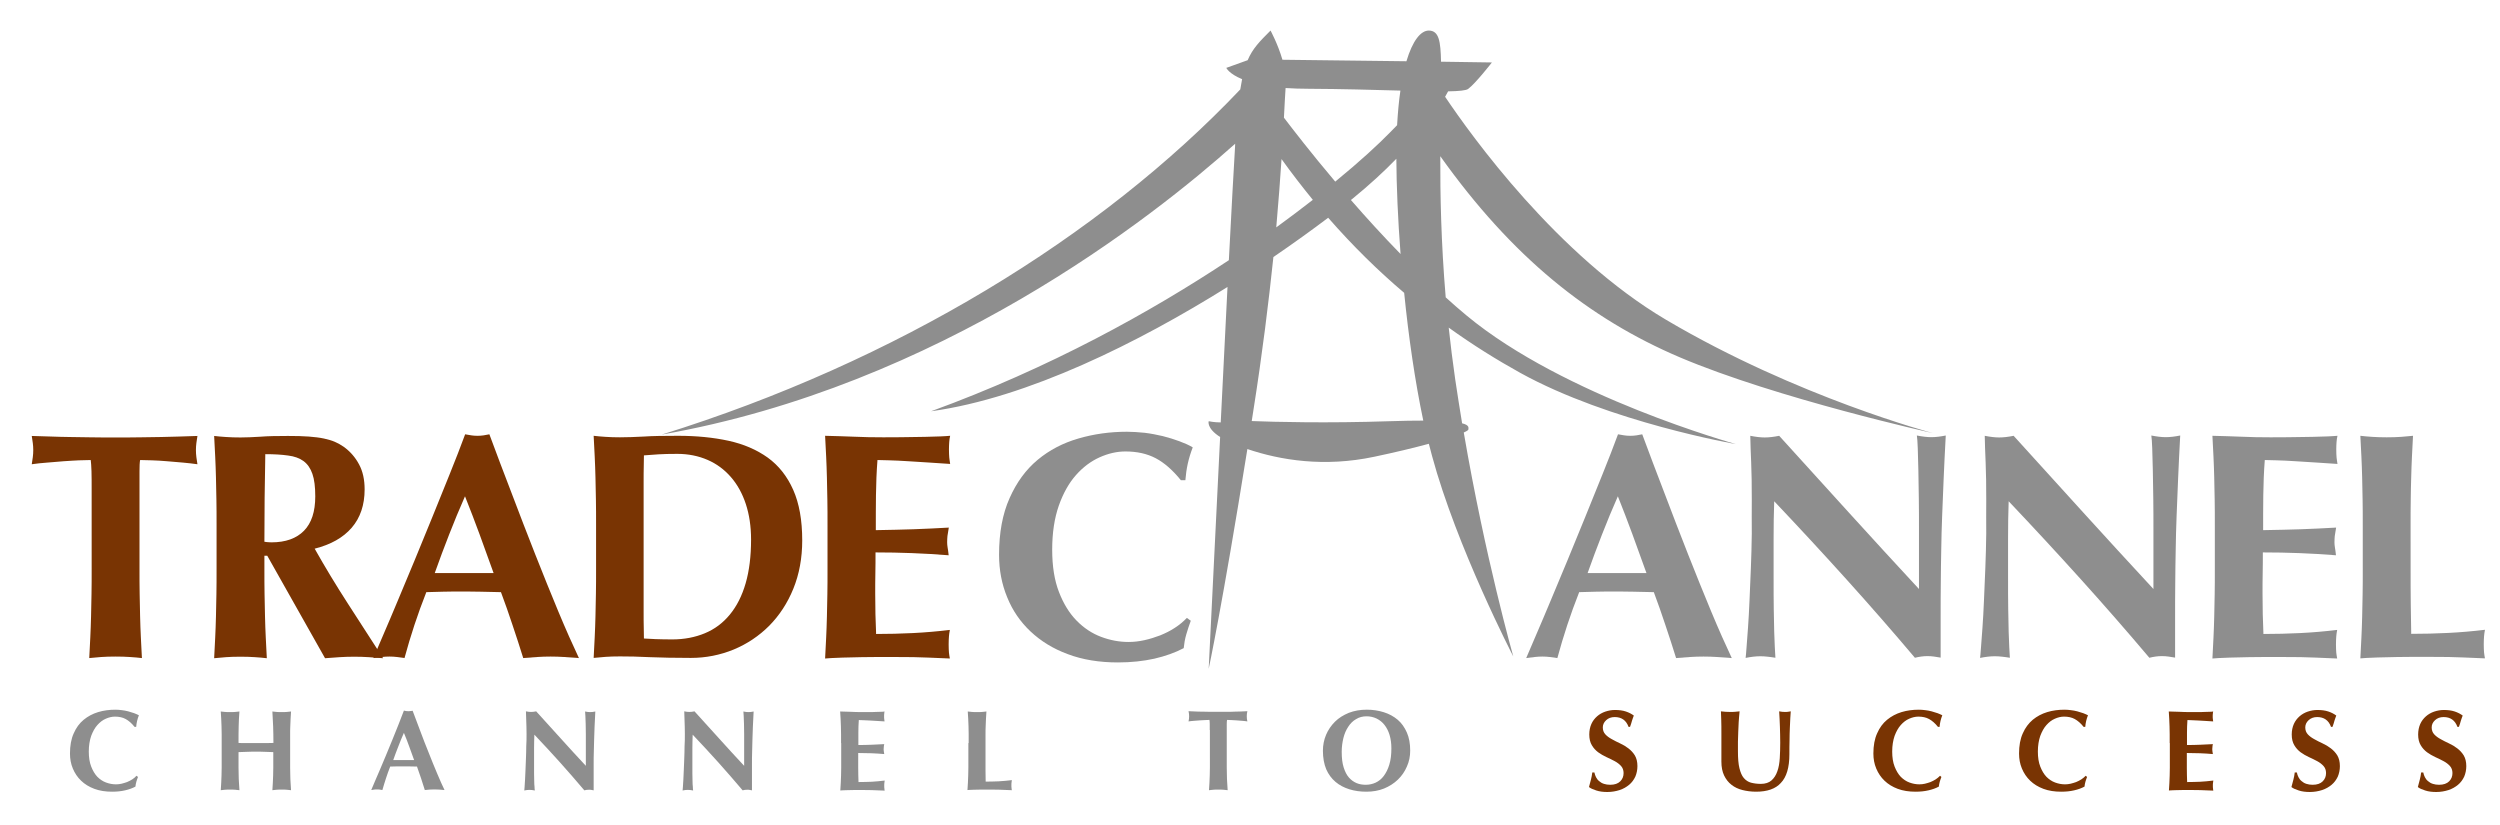 <?xml version="1.0" encoding="utf-8"?>
<!-- Generator: Adobe Illustrator 19.0.0, SVG Export Plug-In . SVG Version: 6.00 Build 0)  -->
<svg version="1.1" id="Layer_3" xmlns="http://www.w3.org/2000/svg" xmlns:xlink="http://www.w3.org/1999/xlink" x="0px" y="0px"
	 viewBox="0 0 1661.3 548.4" style="enable-background:new 0 0 1661.3 548.4;" xml:space="preserve">
<style type="text/css">
	.st0{display:none;}
	.st1{fill:#793403;}
	.st2{fill:#8E8E8E;}
</style>
<rect x="-280.6" y="-287.1" class="st0" width="2241.9" height="1254.8"/>
<g>
	<path class="st1" d="M60.9,324.5c0-4.1,0-7.9-0.1-11.3c-0.1-3.4-0.3-5.9-0.5-7.5c-2.1,0-4.8,0.1-7.9,0.2c-3.1,0.1-6.5,0.4-10.1,0.6
		c-3.6,0.3-7.2,0.6-10.9,0.9c-3.7,0.3-7.1,0.6-10.3,1.1c0.3-1.6,0.5-3.1,0.7-4.7c0.2-1.6,0.3-3.1,0.3-4.7c0-1.6-0.1-3.1-0.3-4.7
		c-0.2-1.6-0.5-3.1-0.7-4.7c4.8,0.1,9.2,0.3,13.2,0.4c3.9,0.1,7.9,0.3,12,0.3c4.1,0.1,8.5,0.1,13.3,0.2c4.8,0.1,10.5,0.1,17.2,0.1
		c6.6,0,12.3,0,17.1-0.1c4.8-0.1,9.3-0.1,13.3-0.2c4-0.1,7.8-0.2,11.6-0.3c3.7-0.1,7.8-0.3,12.4-0.4c-0.3,1.6-0.5,3.1-0.7,4.7
		c-0.2,1.6-0.3,3.1-0.3,4.7c0,1.6,0.1,3.1,0.3,4.7c0.2,1.6,0.5,3.1,0.7,4.7c-2.9-0.4-6.1-0.8-9.6-1.1c-3.6-0.3-7.1-0.6-10.6-0.9
		c-3.5-0.3-6.8-0.5-10-0.6c-3.1-0.1-5.8-0.2-7.9-0.2c-0.3,1.6-0.4,4.1-0.4,7.5c0,3.4,0,7.2,0,11.3V378c0,6,0,11.6,0.1,16.7
		c0.1,5.1,0.2,10.1,0.3,14.9c0.1,4.8,0.3,9.4,0.5,13.9c0.2,4.5,0.5,9.1,0.7,13.8c-2.4-0.3-5.1-0.5-7.9-0.7c-2.9-0.2-6.1-0.3-9.6-0.3
		c-3.6,0-6.8,0.1-9.6,0.3c-2.9,0.2-5.5,0.5-7.9,0.7c0.3-4.7,0.5-9.3,0.7-13.8c0.2-4.5,0.4-9.1,0.5-13.9c0.1-4.8,0.2-9.7,0.3-14.9
		c0.1-5.1,0.1-10.7,0.1-16.7V324.5z"/>
</g>
<g>
	<path class="st1" d="M177.6,369.3h-1.9v8.8c0,6,0,11.6,0.1,16.7c0.1,5.1,0.2,10.1,0.3,14.9c0.1,4.8,0.3,9.4,0.5,13.9
		c0.2,4.5,0.5,9.1,0.7,13.8c-2.4-0.3-5.1-0.5-7.9-0.7c-2.9-0.2-6.1-0.3-9.6-0.3c-3.6,0-6.8,0.1-9.6,0.3c-2.9,0.2-5.5,0.5-7.9,0.7
		c0.3-4.7,0.5-9.3,0.7-13.8c0.2-4.5,0.4-9.1,0.5-13.9c0.1-4.8,0.2-9.7,0.3-14.9c0.1-5.1,0.1-10.7,0.1-16.7v-29.1
		c0-6,0-11.6-0.1-16.7c-0.1-5.1-0.2-10.1-0.3-14.9c-0.1-4.8-0.3-9.4-0.5-13.9c-0.2-4.5-0.5-9.1-0.7-13.8c2.4,0.3,5.1,0.5,7.9,0.7
		c2.9,0.2,6.1,0.3,9.6,0.3c3.9,0,8.2-0.2,13.2-0.5c4.9-0.4,11-0.5,18.3-0.5c5.4,0,10.1,0.1,13.9,0.4c3.9,0.3,7.2,0.7,10,1.3
		c2.8,0.6,5.2,1.3,7.3,2.2c2.1,0.9,4,2,5.9,3.3c4.3,3.1,7.7,7,10.2,11.7c2.5,4.6,3.7,10.2,3.7,16.6c0,10.4-2.9,18.9-8.6,25.5
		c-5.7,6.6-13.9,11.2-24.6,13.9c6.8,12.1,14.2,24.3,22,36.4c7.8,12.1,15.7,24.3,23.5,36.4c-3.3-0.3-6.5-0.5-9.6-0.7
		c-3.1-0.2-6.3-0.3-9.6-0.3c-3.3,0-6.5,0.1-9.7,0.3c-3.2,0.2-6.5,0.5-9.7,0.7L177.6,369.3z M209.5,329.9c0-6.3-0.6-11.3-1.9-15
		c-1.3-3.7-3.2-6.5-5.9-8.5c-2.6-1.9-6.1-3.2-10.3-3.7c-4.2-0.6-9.2-0.9-15.1-0.9c-0.4,19.5-0.6,38.9-0.6,58.2
		c0.9,0.1,1.7,0.3,2.5,0.3c0.8,0.1,1.5,0.1,2.2,0.1c9.4,0,16.6-2.6,21.6-7.7C207,347.6,209.5,340,209.5,329.9z"/>
</g>
<g>
	<path class="st1" d="M325.2,288.6c4.6,12.3,9.4,25.3,14.7,38.9c5.2,13.7,10.4,27.3,15.7,40.7c5.3,13.4,10.4,26.1,15.4,38.1
		c5,12,9.6,22.3,13.7,31c-3.4-0.3-6.7-0.5-9.7-0.7c-3.1-0.2-6.1-0.3-9.1-0.3c-3,0-6,0.1-9.1,0.3c-3.1,0.2-6.1,0.5-9.1,0.7
		c-2.3-7.3-4.6-14.6-7.1-21.9c-2.4-7.3-5-14.7-7.7-21.9c-4.6-0.1-9.1-0.2-13.7-0.3c-4.6-0.1-9.1-0.1-13.7-0.1c-3.7,0-7.4,0-11.1,0.1
		c-3.7,0.1-7.4,0.2-11.1,0.3c-2.9,7.3-5.5,14.6-7.9,21.8c-2.4,7.3-4.6,14.6-6.6,22c-1.7-0.3-3.4-0.5-5-0.7c-1.6-0.2-3.3-0.3-5-0.3
		c-1.7,0-3.4,0.1-5.1,0.3c-1.7,0.2-3.6,0.5-5.6,0.7c1.7-4,4-9.3,6.8-15.9c2.9-6.6,6-14.1,9.5-22.4c3.5-8.3,7.2-17.2,11.1-26.6
		c3.9-9.5,7.8-19.1,11.8-28.8c3.9-9.7,7.8-19.3,11.6-28.7c3.8-9.4,7.2-18.2,10.2-26.3c1.4,0.3,2.8,0.5,4.1,0.7
		c1.3,0.2,2.6,0.3,4.1,0.3c1.4,0,2.8-0.1,4.1-0.3C322.4,289.1,323.8,288.9,325.2,288.6z M328,380.8c-3.1-8.7-6.2-17.3-9.3-25.7
		c-3.1-8.4-6.3-16.8-9.7-25.3c-3.7,8.4-7.2,16.8-10.5,25.3c-3.3,8.4-6.5,17-9.6,25.7H328z"/>
</g>
<g>
	<path class="st1" d="M396.1,348.9c0-6,0-11.6-0.1-16.7c-0.1-5.1-0.2-10.1-0.3-14.9c-0.1-4.8-0.3-9.4-0.5-13.9
		c-0.2-4.5-0.5-9.1-0.7-13.8c2.4,0.3,5.1,0.5,7.9,0.7c2.9,0.2,6.1,0.3,9.6,0.3c4.7,0,10-0.2,15.8-0.5c5.8-0.4,13.5-0.5,22.9-0.5
		c12.1,0,23.3,1.1,33.4,3.3c10.1,2.2,18.8,6,26.1,11.2c7.3,5.3,12.9,12.4,16.9,21.4c4,9,6,20.2,6,33.6c0,11.8-2,22.5-5.9,32.1
		c-3.9,9.6-9.3,17.8-16,24.6c-6.8,6.8-14.7,12.1-23.6,15.8c-9,3.7-18.5,5.6-28.5,5.6c-10.7,0-19.8-0.2-27.4-0.5
		c-7.6-0.4-14.1-0.5-19.7-0.5c-3.6,0-6.8,0.1-9.6,0.3c-2.9,0.2-5.5,0.5-7.9,0.7c0.3-4.7,0.5-9.3,0.7-13.8c0.2-4.5,0.4-9.1,0.5-13.9
		c0.1-4.8,0.2-9.7,0.3-14.9c0.1-5.1,0.1-10.7,0.1-16.7V348.9z M427.7,382.7c0,2.9,0,6.5,0,10.8c0,4.4,0,8.6,0,12.8
		c0,4.2,0,8,0.1,11.4c0.1,3.4,0.1,5.6,0.1,6.6c2.1,0.1,4.7,0.3,7.7,0.4c3,0.1,6.7,0.2,11.1,0.2c8,0,15.2-1.4,21.7-4.1
		c6.5-2.7,12-6.8,16.6-12.4c4.6-5.6,8.1-12.5,10.5-20.8c2.4-8.3,3.6-18,3.6-29.1c0-8.7-1.2-16.6-3.5-23.6s-5.7-13.1-10-18
		c-4.3-4.9-9.4-8.7-15.4-11.3c-6-2.6-12.7-4-20.1-4c-5.1,0-9.3,0.1-12.5,0.3c-3.2,0.2-6.5,0.5-9.7,0.7c0,1,0,3.2-0.1,6.6
		c-0.1,3.4-0.1,7.2-0.1,11.4c0,4.2,0,8.5,0,12.8c0,4.4,0,8,0,10.8V382.7z"/>
</g>
<g>
	<path class="st1" d="M549.9,348.9c0-6,0-11.6-0.1-16.7c-0.1-5.1-0.2-10.1-0.3-14.9c-0.1-4.8-0.3-9.4-0.5-13.9
		c-0.2-4.5-0.5-9.1-0.7-13.8c6.5,0.1,12.8,0.4,19.2,0.6c6.3,0.3,12.7,0.4,19.1,0.4c5.3,0,10.3,0,15.1-0.1c4.8-0.1,9.1-0.1,13.1-0.2
		c3.9-0.1,7.3-0.2,10.2-0.3c2.9-0.1,5-0.3,6.4-0.4c-0.3,1.3-0.5,2.6-0.6,4c-0.1,1.4-0.2,3-0.2,5c0,2.3,0.1,4.1,0.2,5.4
		c0.1,1.3,0.4,2.7,0.6,4.3c-4.1-0.3-8.7-0.6-13.6-0.9c-4.9-0.3-9.7-0.6-14.3-0.9c-4.6-0.3-8.8-0.5-12.5-0.6
		c-3.7-0.1-6.3-0.2-7.9-0.2c-0.6,7.8-0.9,15.6-1,23.3c-0.1,7.7-0.1,15.5-0.1,23.3c9.3-0.1,17.7-0.4,25.1-0.6
		c7.5-0.3,15.3-0.6,23.4-1.1c-0.4,2.4-0.7,4.3-0.9,5.6c-0.1,1.3-0.2,2.6-0.2,4.1c0,1.1,0.1,2.3,0.3,3.5c0.2,1.2,0.5,3,0.7,5.2
		c-16.3-1.3-32.5-1.9-48.6-1.9c0,4.6,0,9.1-0.1,13.7c-0.1,4.6-0.1,9.1-0.1,13.7c0,9.3,0.2,18.2,0.6,26.8c8.1,0,16.3-0.2,24.4-0.6
		c8.1-0.4,16.3-1.1,24.6-2.1c-0.3,1.6-0.5,3-0.6,4.3c-0.1,1.3-0.2,3.1-0.2,5.4c0,2.3,0.1,4.1,0.2,5.4c0.1,1.3,0.4,2.6,0.6,3.9
		c-3.9-0.1-8.6-0.4-14.2-0.6c-5.6-0.3-13.4-0.4-23.2-0.4c-8.7,0-15.8,0-21.1,0.1c-5.4,0.1-9.7,0.2-12.9,0.3
		c-3.2,0.1-5.7,0.2-7.3,0.3c-1.7,0.1-3,0.2-4.2,0.3c0.3-4.7,0.5-9.3,0.7-13.8c0.2-4.5,0.4-9.1,0.5-13.9c0.1-4.8,0.2-9.7,0.3-14.9
		c0.1-5.1,0.1-10.7,0.1-16.7V348.9z"/>
</g>
<g>
	<path class="st2" d="M791.3,412.5c-1.1,3-2.1,6-3,9.1c-0.9,3.1-1.4,6.1-1.7,9.1c-5.7,3-12.2,5.3-19.5,7c-7.3,1.6-15.3,2.5-24.2,2.5
		c-12.4,0-23.5-1.8-33.3-5.5c-9.8-3.6-18-8.7-24.8-15.1c-6.8-6.4-12-14-15.5-22.7c-3.6-8.7-5.4-18.1-5.4-28.2
		c0-14.7,2.3-27.2,7-37.7c4.6-10.4,10.8-18.9,18.6-25.4c7.8-6.5,16.8-11.2,27.1-14.2c10.3-3,21-4.5,32.3-4.5c3.7,0,7.6,0.3,11.8,0.7
		c4.1,0.5,8.1,1.3,12,2.2c3.9,1,7.5,2.1,11,3.4c3.5,1.3,6.5,2.6,8.9,4.1c-1.4,3.6-2.5,7.2-3.3,10.8c-0.8,3.6-1.3,7.3-1.6,11h-3
		c-5.4-6.7-11-11.6-16.7-14.6c-5.7-3-12.4-4.5-20.1-4.5c-5.7,0-11.4,1.3-17.2,3.9c-5.8,2.6-11,6.5-15.7,11.8
		c-4.7,5.3-8.5,12.1-11.4,20.3c-2.9,8.3-4.4,18-4.4,29.3c0,11,1.5,20.4,4.5,28.1c3,7.8,6.9,14.1,11.7,19c4.8,4.9,10.2,8.5,16.3,10.8
		c6.1,2.3,12.2,3.4,18.3,3.4c3.4,0,6.9-0.4,10.5-1.2c3.6-0.8,7.1-1.9,10.5-3.2c3.4-1.4,6.7-3,9.7-5c3.1-2,5.7-4.2,8-6.6L791.3,412.5
		z"/>
</g>
<g>
	<path class="st2" d="M1091.3,288.6c4.6,12.3,9.4,25.3,14.7,38.9c5.2,13.7,10.4,27.3,15.7,40.7c5.3,13.4,10.4,26.1,15.4,38.1
		c5,12,9.6,22.3,13.7,31c-3.4-0.3-6.7-0.5-9.7-0.7c-3.1-0.2-6.1-0.3-9.1-0.3c-3,0-6,0.1-9.1,0.3c-3.1,0.2-6.1,0.5-9.1,0.7
		c-2.3-7.3-4.6-14.6-7.1-21.9c-2.4-7.3-5-14.7-7.7-21.9c-4.6-0.1-9.1-0.2-13.7-0.3c-4.6-0.1-9.1-0.1-13.7-0.1c-3.7,0-7.4,0-11.1,0.1
		c-3.7,0.1-7.4,0.2-11.1,0.3c-2.9,7.3-5.5,14.6-7.9,21.8c-2.4,7.3-4.6,14.6-6.6,22c-1.7-0.3-3.4-0.5-5-0.7c-1.6-0.2-3.3-0.3-5-0.3
		c-1.7,0-3.4,0.1-5.1,0.3c-1.7,0.2-3.6,0.5-5.6,0.7c1.7-4,4-9.3,6.8-15.9c2.9-6.6,6-14.1,9.5-22.4c3.5-8.3,7.2-17.2,11.1-26.6
		c3.9-9.5,7.8-19.1,11.8-28.8c3.9-9.7,7.8-19.3,11.6-28.7c3.8-9.4,7.2-18.2,10.2-26.3c1.4,0.3,2.8,0.5,4.1,0.7
		c1.3,0.2,2.6,0.3,4.1,0.3c1.4,0,2.8-0.1,4.1-0.3C1088.6,289.1,1089.9,288.9,1091.3,288.6z M1094.1,380.8
		c-3.1-8.7-6.2-17.3-9.3-25.7c-3.1-8.4-6.3-16.8-9.7-25.3c-3.7,8.4-7.2,16.8-10.5,25.3c-3.3,8.4-6.5,17-9.6,25.7H1094.1z"/>
</g>
<g>
	<path class="st2" d="M1164.1,332.2c0-9.7-0.1-17.9-0.4-24.7c-0.3-6.8-0.5-12.7-0.6-17.9c3.6,0.7,6.8,1.1,9.6,1.1
		c2.9,0,6.1-0.4,9.6-1.1c15.5,17.1,31,34.1,46.2,50.9c15.3,16.8,30.8,33.8,46.7,50.9c0-5.7,0-11.9,0-18.7c0-6.8,0-13.7,0-20.7
		c0-7,0-13.9-0.1-20.7c-0.1-6.8-0.2-13-0.3-18.7c-0.1-5.7-0.3-10.6-0.4-14.7c-0.1-4.1-0.4-6.9-0.6-8.5c3.6,0.7,6.8,1.1,9.6,1.1
		c2.9,0,6.1-0.4,9.6-1.1c-0.6,10.4-1,20-1.4,28.7c-0.4,8.7-0.7,16.9-1,24.7c-0.3,7.8-0.5,15.3-0.6,22.5c-0.1,7.2-0.3,14.6-0.3,22
		c-0.1,7.5-0.1,15.3-0.1,23.4c0,8.1,0,16.9,0,26.3c-1.6-0.3-3-0.5-4.4-0.7c-1.4-0.2-2.8-0.3-4.4-0.3c-2.7,0-5.5,0.4-8.3,1.1
		c-14.7-17.4-29.8-34.7-45.4-52c-15.6-17.3-31.6-34.6-48.1-52c-0.3,8.1-0.4,16.4-0.4,24.9c0,8.5,0,16.8,0,24.9
		c0,8.6,0,15.8,0.1,21.8c0.1,6,0.2,11.1,0.3,15.2c0.1,4.1,0.3,7.5,0.4,10.2c0.1,2.6,0.3,5,0.4,7c-1.7-0.3-3.4-0.5-5.1-0.7
		c-1.7-0.2-3.4-0.3-4.9-0.3c-3,0-6.3,0.4-9.8,1.1c0.1-1,0.4-3.3,0.6-6.8c0.3-3.6,0.6-8,1-13.4c0.4-5.4,0.7-11.4,1-18.2
		c0.3-6.8,0.6-13.9,0.9-21.4c0.3-7.5,0.5-15.1,0.6-22.8C1164,347,1164.1,339.5,1164.1,332.2z"/>
</g>
<g>
	<path class="st2" d="M1319.9,332.2c0-9.7-0.1-17.9-0.4-24.7c-0.3-6.8-0.5-12.7-0.6-17.9c3.6,0.7,6.8,1.1,9.6,1.1
		c2.9,0,6.1-0.4,9.6-1.1c15.5,17.1,31,34.1,46.2,50.9c15.3,16.8,30.8,33.8,46.7,50.9c0-5.7,0-11.9,0-18.7c0-6.8,0-13.7,0-20.7
		c0-7,0-13.9-0.1-20.7c-0.1-6.8-0.2-13-0.3-18.7c-0.1-5.7-0.3-10.6-0.4-14.7c-0.1-4.1-0.4-6.9-0.6-8.5c3.6,0.7,6.8,1.1,9.6,1.1
		c2.9,0,6.1-0.4,9.6-1.1c-0.6,10.4-1,20-1.4,28.7c-0.4,8.7-0.7,16.9-1,24.7c-0.3,7.8-0.5,15.3-0.6,22.5c-0.1,7.2-0.3,14.6-0.3,22
		c-0.1,7.5-0.1,15.3-0.1,23.4c0,8.1,0,16.9,0,26.3c-1.6-0.3-3-0.5-4.4-0.7c-1.4-0.2-2.8-0.3-4.4-0.3c-2.7,0-5.5,0.4-8.3,1.1
		c-14.7-17.4-29.8-34.7-45.4-52c-15.6-17.3-31.6-34.6-48.1-52c-0.3,8.1-0.4,16.4-0.4,24.9c0,8.5,0,16.8,0,24.9
		c0,8.6,0,15.8,0.1,21.8c0.1,6,0.2,11.1,0.3,15.2c0.1,4.1,0.3,7.5,0.4,10.2c0.1,2.6,0.3,5,0.4,7c-1.7-0.3-3.4-0.5-5.1-0.7
		c-1.7-0.2-3.4-0.3-4.9-0.3c-3,0-6.3,0.4-9.8,1.1c0.1-1,0.4-3.3,0.6-6.8c0.3-3.6,0.6-8,1-13.4c0.4-5.4,0.7-11.4,1-18.2
		c0.3-6.8,0.6-13.9,0.9-21.4c0.3-7.5,0.5-15.1,0.6-22.8C1319.8,347,1319.9,339.5,1319.9,332.2z"/>
</g>
<g>
	<path class="st2" d="M1471.8,348.9c0-6,0-11.6-0.1-16.7c-0.1-5.1-0.2-10.1-0.3-14.9c-0.1-4.8-0.3-9.4-0.5-13.9
		c-0.2-4.5-0.5-9.1-0.7-13.8c6.5,0.1,12.8,0.4,19.2,0.6c6.3,0.3,12.7,0.4,19.1,0.4c5.3,0,10.3,0,15.1-0.1c4.8-0.1,9.1-0.1,13.1-0.2
		c3.9-0.1,7.3-0.2,10.2-0.3c2.9-0.1,5-0.3,6.4-0.4c-0.3,1.3-0.5,2.6-0.6,4c-0.1,1.4-0.2,3-0.2,5c0,2.3,0.1,4.1,0.2,5.4
		c0.1,1.3,0.4,2.7,0.6,4.3c-4.1-0.3-8.7-0.6-13.6-0.9c-4.9-0.3-9.7-0.6-14.3-0.9c-4.6-0.3-8.8-0.5-12.5-0.6
		c-3.7-0.1-6.3-0.2-7.9-0.2c-0.6,7.8-0.9,15.6-1,23.3c-0.1,7.7-0.1,15.5-0.1,23.3c9.3-0.1,17.7-0.4,25.1-0.6
		c7.5-0.3,15.3-0.6,23.4-1.1c-0.4,2.4-0.7,4.3-0.9,5.6c-0.1,1.3-0.2,2.6-0.2,4.1c0,1.1,0.1,2.3,0.3,3.5c0.2,1.2,0.5,3,0.7,5.2
		c-16.3-1.3-32.5-1.9-48.6-1.9c0,4.6,0,9.1-0.1,13.7c-0.1,4.6-0.1,9.1-0.1,13.7c0,9.3,0.2,18.2,0.6,26.8c8.1,0,16.3-0.2,24.4-0.6
		c8.1-0.4,16.3-1.1,24.6-2.1c-0.3,1.6-0.5,3-0.6,4.3c-0.1,1.3-0.2,3.1-0.2,5.4c0,2.3,0.1,4.1,0.2,5.4c0.1,1.3,0.4,2.6,0.6,3.9
		c-3.9-0.1-8.6-0.4-14.2-0.6c-5.6-0.3-13.4-0.4-23.2-0.4c-8.7,0-15.8,0-21.1,0.1c-5.4,0.1-9.7,0.2-12.9,0.3
		c-3.2,0.1-5.7,0.2-7.3,0.3c-1.7,0.1-3,0.2-4.2,0.3c0.3-4.7,0.5-9.3,0.7-13.8c0.2-4.5,0.4-9.1,0.5-13.9c0.1-4.8,0.2-9.7,0.3-14.9
		c0.1-5.1,0.1-10.7,0.1-16.7V348.9z"/>
</g>
<g>
	<path class="st2" d="M1570.1,348.9c0-6,0-11.6-0.1-16.7c-0.1-5.1-0.2-10.1-0.3-14.9c-0.1-4.8-0.3-9.4-0.5-13.9
		c-0.2-4.5-0.5-9.1-0.7-13.8c2.4,0.3,5.1,0.5,7.9,0.7c2.9,0.2,6.1,0.3,9.6,0.3c3.6,0,6.8-0.1,9.6-0.3c2.9-0.2,5.5-0.5,7.9-0.7
		c-0.3,4.7-0.5,9.3-0.7,13.8c-0.2,4.5-0.4,9.1-0.5,13.9c-0.1,4.8-0.3,9.7-0.3,14.9c-0.1,5.1-0.1,10.7-0.1,16.7V378
		c0,8,0,15.8,0.1,23.4c0.1,7.6,0.2,14.2,0.3,19.8c8.1,0,16.3-0.2,24.4-0.6c8.1-0.4,16.3-1.1,24.6-2.1c-0.3,1.6-0.5,3-0.6,4.3
		c-0.1,1.3-0.2,3.1-0.2,5.4c0,2.3,0.1,4.1,0.2,5.4c0.1,1.3,0.4,2.6,0.6,3.9c-3.9-0.1-8.6-0.4-14.2-0.6c-5.6-0.3-13.4-0.4-23.2-0.4
		c-8.7,0-15.7,0-21.1,0.1c-5.4,0.1-9.6,0.2-12.8,0.3c-3.2,0.1-5.6,0.2-7.3,0.3c-1.6,0.1-3,0.2-4.2,0.3c0.3-4.7,0.5-9.3,0.7-13.8
		c0.2-4.5,0.4-9.1,0.5-13.9c0.1-4.8,0.2-9.7,0.3-14.9c0.1-5.1,0.1-10.7,0.1-16.7V348.9z"/>
</g>
<g>
	<path class="st2" d="M91.7,516.3c-0.4,1.1-0.8,2.1-1.1,3.2c-0.3,1.1-0.5,2.2-0.6,3.2c-2,1.1-4.3,1.9-6.9,2.5
		c-2.6,0.6-5.4,0.9-8.6,0.9c-4.4,0-8.3-0.6-11.8-1.9c-3.5-1.3-6.4-3.1-8.8-5.4c-2.4-2.3-4.2-5-5.5-8.1c-1.3-3.1-1.9-6.4-1.9-10
		c0-5.2,0.8-9.7,2.5-13.4c1.6-3.7,3.8-6.7,6.6-9c2.8-2.3,6-4,9.6-5.1c3.6-1.1,7.5-1.6,11.5-1.6c1.3,0,2.7,0.1,4.2,0.3
		c1.5,0.2,2.9,0.4,4.3,0.8c1.4,0.4,2.7,0.8,3.9,1.2c1.2,0.5,2.3,0.9,3.2,1.4c-0.5,1.3-0.9,2.5-1.2,3.8c-0.3,1.3-0.5,2.6-0.6,3.9
		h-1.1c-1.9-2.4-3.9-4.1-5.9-5.2c-2-1.1-4.4-1.6-7.1-1.6c-2,0-4.1,0.5-6.1,1.4c-2.1,0.9-3.9,2.3-5.6,4.2c-1.7,1.9-3,4.3-4.1,7.2
		c-1,2.9-1.6,6.4-1.6,10.4c0,3.9,0.5,7.2,1.6,10c1.1,2.8,2.4,5,4.1,6.8c1.7,1.7,3.6,3,5.8,3.8c2.2,0.8,4.3,1.2,6.5,1.2
		c1.2,0,2.5-0.1,3.7-0.4c1.3-0.3,2.5-0.7,3.7-1.1c1.2-0.5,2.4-1.1,3.5-1.8c1.1-0.7,2-1.5,2.8-2.4L91.7,516.3z"/>
</g>
<g>
	<path class="st2" d="M181.7,499.8c-1.9-0.1-3.9-0.1-5.8-0.2c-1.9-0.1-3.9-0.1-5.8-0.1c-1.9,0-3.9,0-5.8,0.1
		c-1.9,0.1-3.9,0.1-5.8,0.2v4.3c0,2.1,0,4.1,0,5.9c0,1.8,0.1,3.6,0.1,5.3c0,1.7,0.1,3.3,0.2,4.9c0.1,1.6,0.2,3.2,0.3,4.9
		c-0.9-0.1-1.8-0.2-2.8-0.3c-1-0.1-2.2-0.1-3.4-0.1c-1.3,0-2.4,0-3.4,0.1c-1,0.1-2,0.2-2.8,0.3c0.1-1.7,0.2-3.3,0.3-4.9
		c0.1-1.6,0.1-3.2,0.2-4.9c0-1.7,0.1-3.5,0.1-5.3c0-1.8,0-3.8,0-5.9v-10.3c0-2.1,0-4.1,0-5.9c0-1.8-0.1-3.6-0.1-5.3
		c-0.1-1.7-0.1-3.3-0.2-4.9c-0.1-1.6-0.2-3.2-0.3-4.9c0.9,0.1,1.8,0.2,2.8,0.3c1,0.1,2.2,0.1,3.4,0.1c1.3,0,2.4,0,3.4-0.1
		c1-0.1,1.9-0.2,2.8-0.3c-0.3,3.3-0.4,6.5-0.5,9.8c-0.1,3.2-0.1,6.9-0.1,11.1c1.3,0.1,2.9,0.1,4.8,0.1c1.8,0,4.1,0,6.9,0
		c2.7,0,5,0,6.7,0c1.7,0,3.3-0.1,4.8-0.1c0-4.2-0.1-7.9-0.2-11.1c-0.1-3.2-0.3-6.5-0.5-9.8c0.9,0.1,1.8,0.2,2.8,0.3
		c1,0.1,2.2,0.1,3.4,0.1c1.3,0,2.4,0,3.4-0.1c1-0.1,1.9-0.2,2.8-0.3c-0.1,1.7-0.2,3.3-0.3,4.9c-0.1,1.6-0.1,3.2-0.2,4.9
		c-0.1,1.7-0.1,3.5-0.1,5.3c0,1.8,0,3.8,0,5.9v10.3c0,2.1,0,4.1,0,5.9c0,1.8,0.1,3.6,0.1,5.3c0,1.7,0.1,3.3,0.2,4.9
		c0.1,1.6,0.2,3.2,0.3,4.9c-0.9-0.1-1.8-0.2-2.8-0.3c-1-0.1-2.2-0.1-3.4-0.1c-1.3,0-2.4,0-3.4,0.1c-1,0.1-2,0.2-2.8,0.3
		c0.1-1.7,0.2-3.3,0.3-4.9c0.1-1.6,0.1-3.2,0.2-4.9c0-1.7,0.1-3.5,0.1-5.3c0-1.8,0-3.8,0-5.9V499.8z"/>
</g>
<g>
	<path class="st2" d="M274.2,472.3c1.6,4.4,3.4,9,5.2,13.8c1.8,4.9,3.7,9.7,5.6,14.4c1.9,4.8,3.7,9.3,5.5,13.5
		c1.8,4.3,3.4,7.9,4.9,11c-1.2-0.1-2.4-0.2-3.5-0.3c-1.1-0.1-2.2-0.1-3.2-0.1c-1.1,0-2.1,0-3.2,0.1c-1.1,0.1-2.2,0.2-3.2,0.3
		c-0.8-2.6-1.6-5.2-2.5-7.8c-0.9-2.6-1.8-5.2-2.7-7.8c-1.6,0-3.2-0.1-4.9-0.1c-1.6,0-3.2,0-4.9,0c-1.3,0-2.6,0-4,0
		c-1.3,0-2.6,0.1-4,0.1c-1,2.6-2,5.2-2.8,7.8c-0.9,2.6-1.6,5.2-2.4,7.8c-0.6-0.1-1.2-0.2-1.8-0.3c-0.6-0.1-1.2-0.1-1.8-0.1
		c-0.6,0-1.2,0-1.8,0.1c-0.6,0.1-1.3,0.2-2,0.3c0.6-1.4,1.4-3.3,2.4-5.7c1-2.4,2.1-5,3.4-7.9c1.2-2.9,2.6-6.1,4-9.5
		c1.4-3.4,2.8-6.8,4.2-10.2c1.4-3.4,2.8-6.8,4.1-10.2c1.3-3.3,2.5-6.5,3.6-9.3c0.5,0.1,1,0.2,1.4,0.3c0.5,0.1,0.9,0.1,1.4,0.1
		c0.5,0,1,0,1.4-0.1C273.2,472.5,273.7,472.4,274.2,472.3z M275.2,505.1c-1.1-3.1-2.2-6.1-3.3-9.1c-1.1-3-2.2-6-3.5-9
		c-1.3,3-2.6,6-3.7,9c-1.2,3-2.3,6-3.4,9.1H275.2z"/>
</g>
<g>
	<path class="st2" d="M349.9,487.8c0-3.4-0.1-6.4-0.2-8.8c-0.1-2.4-0.2-4.5-0.2-6.3c1.3,0.3,2.4,0.4,3.4,0.4c1,0,2.2-0.1,3.4-0.4
		c5.5,6.1,11,12.1,16.4,18.1c5.4,6,10.9,12,16.6,18.1c0-2,0-4.2,0-6.6c0-2.4,0-4.9,0-7.3c0-2.5,0-4.9,0-7.3c0-2.4-0.1-4.6-0.1-6.7
		c-0.1-2-0.1-3.8-0.2-5.2c-0.1-1.4-0.1-2.4-0.2-3c1.3,0.3,2.4,0.4,3.4,0.4c1,0,2.2-0.1,3.4-0.4c-0.2,3.7-0.4,7.1-0.5,10.2
		c-0.1,3.1-0.2,6-0.3,8.8c-0.1,2.8-0.2,5.4-0.2,8c-0.1,2.6-0.1,5.2-0.1,7.8c0,2.7,0,5.4,0,8.3c0,2.9,0,6,0,9.3
		c-0.6-0.1-1.1-0.2-1.6-0.3c-0.5-0.1-1-0.1-1.6-0.1c-1,0-2,0.1-3,0.4c-5.2-6.2-10.6-12.3-16.1-18.5c-5.5-6.1-11.2-12.3-17.1-18.5
		c-0.1,2.9-0.2,5.8-0.2,8.9c0,3,0,6,0,8.9c0,3,0,5.6,0,7.8c0,2.1,0.1,3.9,0.1,5.4c0,1.5,0.1,2.7,0.2,3.6c0,0.9,0.1,1.8,0.2,2.5
		c-0.6-0.1-1.2-0.2-1.8-0.3c-0.6-0.1-1.2-0.1-1.7-0.1c-1.1,0-2.2,0.1-3.5,0.4c0-0.4,0.1-1.2,0.2-2.4c0.1-1.3,0.2-2.9,0.3-4.8
		c0.1-1.9,0.2-4.1,0.3-6.5c0.1-2.4,0.2-4.9,0.3-7.6c0.1-2.7,0.2-5.4,0.2-8.1C349.9,493.1,349.9,490.4,349.9,487.8z"/>
</g>
<g>
	<path class="st2" d="M455.1,487.8c0-3.4-0.1-6.4-0.2-8.8c-0.1-2.4-0.2-4.5-0.2-6.3c1.3,0.3,2.4,0.4,3.4,0.4c1,0,2.2-0.1,3.4-0.4
		c5.5,6.1,11,12.1,16.4,18.1c5.4,6,10.9,12,16.6,18.1c0-2,0-4.2,0-6.6c0-2.4,0-4.9,0-7.3c0-2.5,0-4.9,0-7.3c0-2.4-0.1-4.6-0.1-6.7
		c-0.1-2-0.1-3.8-0.2-5.2c-0.1-1.4-0.1-2.4-0.2-3c1.3,0.3,2.4,0.4,3.4,0.4c1,0,2.2-0.1,3.4-0.4c-0.2,3.7-0.4,7.1-0.5,10.2
		c-0.1,3.1-0.2,6-0.3,8.8c-0.1,2.8-0.2,5.4-0.2,8c-0.1,2.6-0.1,5.2-0.1,7.8c0,2.7,0,5.4,0,8.3c0,2.9,0,6,0,9.3
		c-0.6-0.1-1.1-0.2-1.6-0.3c-0.5-0.1-1-0.1-1.6-0.1c-1,0-2,0.1-3,0.4c-5.2-6.2-10.6-12.3-16.1-18.5c-5.5-6.1-11.2-12.3-17.1-18.5
		c-0.1,2.9-0.2,5.8-0.2,8.9c0,3,0,6,0,8.9c0,3,0,5.6,0,7.8c0,2.1,0.1,3.9,0.1,5.4c0,1.5,0.1,2.7,0.2,3.6c0,0.9,0.1,1.8,0.2,2.5
		c-0.6-0.1-1.2-0.2-1.8-0.3c-0.6-0.1-1.2-0.1-1.7-0.1c-1.1,0-2.2,0.1-3.5,0.4c0-0.4,0.1-1.2,0.2-2.4c0.1-1.3,0.2-2.9,0.3-4.8
		c0.1-1.9,0.2-4.1,0.3-6.5c0.1-2.4,0.2-4.9,0.3-7.6c0.1-2.7,0.2-5.4,0.2-8.1C455.1,493.1,455.1,490.4,455.1,487.8z"/>
</g>
<g>
	<path class="st2" d="M558.9,493.8c0-2.1,0-4.1,0-5.9c0-1.8-0.1-3.6-0.1-5.3c-0.1-1.7-0.1-3.3-0.2-4.9c-0.1-1.6-0.2-3.2-0.3-4.9
		c2.3,0.1,4.6,0.1,6.8,0.2c2.2,0.1,4.5,0.2,6.8,0.2c1.9,0,3.7,0,5.4,0c1.7,0,3.2,0,4.6-0.1c1.4,0,2.6-0.1,3.6-0.1
		c1,0,1.8-0.1,2.3-0.2c-0.1,0.5-0.2,0.9-0.2,1.4c-0.1,0.5-0.1,1.1-0.1,1.8c0,0.8,0,1.4,0.1,1.9c0,0.5,0.1,1,0.2,1.5
		c-1.5-0.1-3.1-0.2-4.8-0.3c-1.7-0.1-3.4-0.2-5.1-0.3c-1.6-0.1-3.1-0.2-4.4-0.2c-1.3-0.1-2.3-0.1-2.8-0.1c-0.2,2.8-0.3,5.5-0.3,8.3
		c0,2.7,0,5.5,0,8.3c3.3,0,6.3-0.1,8.9-0.2c2.7-0.1,5.4-0.2,8.3-0.4c-0.2,0.9-0.3,1.5-0.3,2c-0.1,0.5-0.1,0.9-0.1,1.4
		c0,0.4,0,0.8,0.1,1.3c0.1,0.4,0.2,1.1,0.3,1.9c-5.8-0.5-11.5-0.7-17.3-0.7c0,1.6,0,3.2,0,4.9c0,1.6,0,3.2,0,4.9
		c0,3.3,0.1,6.5,0.2,9.5c2.9,0,5.8-0.1,8.7-0.2c2.9-0.2,5.8-0.4,8.7-0.8c-0.1,0.6-0.2,1.1-0.2,1.5c-0.1,0.5-0.1,1.1-0.1,1.9
		c0,0.8,0,1.4,0.1,1.9c0,0.5,0.1,0.9,0.2,1.4c-1.4-0.1-3.1-0.1-5.1-0.2c-2-0.1-4.8-0.2-8.2-0.2c-3.1,0-5.6,0-7.5,0
		c-1.9,0-3.4,0.1-4.6,0.1c-1.1,0-2,0.1-2.6,0.1c-0.6,0-1.1,0.1-1.5,0.1c0.1-1.7,0.2-3.3,0.3-4.9c0.1-1.6,0.1-3.2,0.2-4.9
		c0-1.7,0.1-3.5,0.1-5.3c0-1.8,0-3.8,0-5.9V493.8z"/>
</g>
<g>
	<path class="st2" d="M643.7,493.8c0-2.1,0-4.1,0-5.9c0-1.8-0.1-3.6-0.1-5.3c-0.1-1.7-0.1-3.3-0.2-4.9c-0.1-1.6-0.2-3.2-0.3-4.9
		c0.9,0.1,1.8,0.2,2.8,0.3c1,0.1,2.2,0.1,3.4,0.1c1.3,0,2.4,0,3.4-0.1c1-0.1,1.9-0.2,2.8-0.3c-0.1,1.7-0.2,3.3-0.3,4.9
		c-0.1,1.6-0.1,3.2-0.2,4.9c-0.1,1.7-0.1,3.5-0.1,5.3c0,1.8,0,3.8,0,5.9v10.3c0,2.8,0,5.6,0,8.3c0,2.7,0.1,5.1,0.1,7
		c2.9,0,5.8-0.1,8.7-0.2c2.9-0.2,5.8-0.4,8.7-0.8c-0.1,0.6-0.2,1.1-0.2,1.5c-0.1,0.5-0.1,1.1-0.1,1.9c0,0.8,0,1.4,0.1,1.9
		c0,0.5,0.1,0.9,0.2,1.4c-1.4-0.1-3.1-0.1-5.1-0.2c-2-0.1-4.8-0.2-8.2-0.2c-3.1,0-5.6,0-7.5,0c-1.9,0-3.4,0.1-4.6,0.1
		c-1.1,0-2,0.1-2.6,0.1c-0.6,0-1.1,0.1-1.5,0.1c0.1-1.7,0.2-3.3,0.3-4.9c0.1-1.6,0.1-3.2,0.2-4.9c0-1.7,0.1-3.5,0.1-5.3
		c0-1.8,0-3.8,0-5.9V493.8z"/>
</g>
<g>
	<path class="st2" d="M803.9,485.1c0-1.5,0-2.8,0-4c0-1.2-0.1-2.1-0.2-2.7c-0.8,0-1.7,0-2.8,0.1c-1.1,0.1-2.3,0.1-3.6,0.2
		c-1.3,0.1-2.6,0.2-3.9,0.3c-1.3,0.1-2.5,0.2-3.6,0.4c0.1-0.6,0.2-1.1,0.3-1.7c0.1-0.6,0.1-1.1,0.1-1.7c0-0.6,0-1.1-0.1-1.7
		c-0.1-0.6-0.2-1.1-0.3-1.7c1.7,0.1,3.3,0.1,4.7,0.2c1.4,0.1,2.8,0.1,4.3,0.1c1.4,0,3,0.1,4.7,0.1c1.7,0,3.7,0,6.1,0
		c2.3,0,4.4,0,6.1,0c1.7,0,3.3,0,4.7-0.1c1.4,0,2.8-0.1,4.1-0.1c1.3,0,2.8-0.1,4.4-0.2c-0.1,0.6-0.2,1.1-0.3,1.7
		c-0.1,0.6-0.1,1.1-0.1,1.7c0,0.6,0,1.1,0.1,1.7c0.1,0.6,0.2,1.1,0.3,1.7c-1-0.2-2.2-0.3-3.4-0.4c-1.3-0.1-2.5-0.2-3.8-0.3
		c-1.2-0.1-2.4-0.2-3.5-0.2c-1.1-0.1-2.1-0.1-2.8-0.1c-0.1,0.6-0.2,1.4-0.2,2.7c0,1.2,0,2.6,0,4v19c0,2.1,0,4.1,0,5.9
		c0,1.8,0.1,3.6,0.1,5.3c0,1.7,0.1,3.3,0.2,4.9c0.1,1.6,0.2,3.2,0.3,4.9c-0.9-0.1-1.8-0.2-2.8-0.3c-1-0.1-2.2-0.1-3.4-0.1
		c-1.3,0-2.4,0-3.4,0.1c-1,0.1-2,0.2-2.8,0.3c0.1-1.7,0.2-3.3,0.3-4.9c0.1-1.6,0.1-3.2,0.2-4.9c0-1.7,0.1-3.5,0.1-5.3
		c0-1.8,0-3.8,0-5.9V485.1z"/>
</g>
<g>
	<path class="st2" d="M879.1,498.9c0-3.7,0.7-7.3,2.1-10.6c1.4-3.3,3.4-6.2,5.9-8.7c2.5-2.5,5.6-4.4,9.2-5.9c3.6-1.4,7.6-2.1,12-2.1
		c4,0,7.8,0.6,11.3,1.7c3.5,1.1,6.6,2.8,9.2,5c2.6,2.2,4.6,5.1,6.1,8.5c1.5,3.4,2.2,7.4,2.2,12c0,3.8-0.7,7.3-2.2,10.6
		c-1.4,3.3-3.4,6.2-6,8.7c-2.6,2.5-5.6,4.4-9.2,5.9c-3.5,1.4-7.4,2.1-11.7,2.1c-4,0-7.8-0.5-11.3-1.6c-3.5-1.1-6.6-2.7-9.2-4.9
		c-2.6-2.2-4.7-5-6.2-8.4C879.9,507.8,879.1,503.7,879.1,498.9z M924.6,497.3c0-3.3-0.4-6.2-1.2-8.9c-0.8-2.6-1.9-4.8-3.4-6.7
		c-1.4-1.8-3.2-3.2-5.2-4.2c-2.1-1-4.3-1.5-6.7-1.5c-2.6,0-4.9,0.6-7,1.9c-2.1,1.2-3.8,2.9-5.2,5.1c-1.4,2.1-2.5,4.6-3.2,7.5
		c-0.7,2.9-1.1,5.9-1.1,9.2c0,4.1,0.4,7.5,1.3,10.3c0.9,2.8,2,5,3.5,6.7c1.5,1.7,3.2,2.9,5.1,3.7c1.9,0.8,4,1.1,6.1,1.1
		c2.3,0,4.5-0.5,6.5-1.4c2.1-1,3.9-2.4,5.4-4.4c1.5-2,2.8-4.5,3.7-7.5C924.2,505,924.6,501.4,924.6,497.3z"/>
</g>
<g>
	<path class="st1" d="M1082.2,483c-1.6-4.4-4.7-6.5-9.2-6.5c-2.3,0-4.2,0.7-5.7,2.1c-1.5,1.4-2.2,3-2.2,4.8c0,1.9,0.6,3.4,1.7,4.6
		c1.1,1.2,2.6,2.3,4.3,3.2c1.7,1,3.6,1.9,5.5,2.8c2,0.9,3.8,2,5.5,3.3c1.7,1.3,3.2,2.9,4.3,4.7c1.1,1.9,1.7,4.2,1.7,7.1
		c0,2.5-0.5,4.9-1.4,7c-1,2.1-2.3,3.9-4.1,5.4c-1.8,1.5-3.9,2.7-6.3,3.5c-2.5,0.8-5.2,1.3-8.2,1.3c-2.7,0-5.2-0.3-7.3-1
		c-2.2-0.7-3.8-1.4-4.9-2.3c0.5-1.8,0.9-3.4,1.3-4.9c0.4-1.5,0.7-3.1,0.9-4.8h1.4c0.2,1.1,0.6,2.2,1.1,3.2c0.5,1,1.2,1.9,2.1,2.6
		c0.9,0.8,1.9,1.4,3.2,1.8c1.2,0.4,2.6,0.6,4.1,0.6c3,0,5.2-0.8,6.7-2.3c1.5-1.5,2.2-3.3,2.2-5.5c0-1.9-0.6-3.5-1.7-4.7
		c-1.1-1.2-2.5-2.3-4.2-3.2c-1.7-0.9-3.5-1.8-5.5-2.7c-2-0.9-3.8-2-5.5-3.2c-1.7-1.3-3.1-2.8-4.2-4.7c-1.1-1.8-1.7-4.2-1.7-7.1
		c0-2.6,0.5-5,1.4-7c0.9-2,2.2-3.7,3.8-5.1c1.6-1.4,3.4-2.4,5.4-3.1c2.1-0.7,4.2-1.1,6.5-1.1c2.7,0,5.1,0.3,7.2,1
		c2.1,0.7,3.8,1.6,5.3,2.7c-0.5,1.2-0.8,2.3-1.2,3.4c-0.3,1.1-0.7,2.5-1.3,4.1H1082.2z"/>
</g>
<g>
	<path class="st1" d="M1167,526.1c-3.2,0-6.3-0.4-9.1-1.1c-2.8-0.7-5.3-1.9-7.3-3.5c-2.1-1.6-3.7-3.7-4.9-6.2
		c-1.2-2.5-1.8-5.6-1.8-9.2c0-2,0-3.8,0-5.4c0-1.6,0-3.1,0-4.4c0-1.4,0-2.7,0-4c0-1.3,0-2.6,0-4c0-4.1,0-7.4-0.1-9.9
		c-0.1-2.6-0.1-4.5-0.2-5.7c1,0.1,2.1,0.2,3.1,0.3c1.1,0.1,2.1,0.1,3.1,0.1c1,0,2.1,0,3.1-0.1c1.1-0.1,2.1-0.2,3.1-0.3
		c-0.3,2.5-0.4,4.9-0.6,7.1c-0.1,2.3-0.2,4.5-0.3,6.6c-0.1,2.2-0.1,4.3-0.2,6.4c0,2.1,0,4.3,0,6.5c0,4.7,0.3,8.4,1,11.2
		c0.7,2.8,1.6,5,2.9,6.5c1.3,1.5,2.9,2.6,4.8,3.1c1.9,0.5,4.1,0.8,6.5,0.8c3,0,5.4-0.8,7.1-2.3c1.7-1.5,3-3.5,3.9-6.1
		c0.9-2.5,1.4-5.4,1.6-8.7c0.2-3.3,0.3-6.7,0.3-10.2c0-3.5-0.1-7-0.2-10.5c-0.1-3.5-0.3-7-0.5-10.4c1.4,0.3,2.7,0.4,3.9,0.4
		c0.7,0,1.3,0,1.9-0.1c0.6-0.1,1.2-0.2,1.9-0.3c-0.1,1.1-0.2,2.6-0.3,4.5c-0.1,1.9-0.2,4-0.3,6.5c-0.1,2.5-0.2,5.2-0.2,8.1
		c-0.1,3-0.1,6.1-0.1,9.4c0,8.8-1.9,15.2-5.7,19.1C1179.9,524.2,1174.3,526.1,1167,526.1z"/>
</g>
<g>
	<path class="st1" d="M1290.1,516.3c-0.4,1.1-0.8,2.1-1.1,3.2c-0.3,1.1-0.5,2.2-0.6,3.2c-2,1.1-4.3,1.9-6.9,2.5
		c-2.6,0.6-5.4,0.9-8.6,0.9c-4.4,0-8.3-0.6-11.8-1.9c-3.5-1.3-6.4-3.1-8.8-5.4c-2.4-2.3-4.2-5-5.5-8.1c-1.3-3.1-1.9-6.4-1.9-10
		c0-5.2,0.8-9.7,2.5-13.4c1.6-3.7,3.8-6.7,6.6-9c2.8-2.3,6-4,9.6-5.1c3.6-1.1,7.5-1.6,11.5-1.6c1.3,0,2.7,0.1,4.2,0.3
		c1.5,0.2,2.9,0.4,4.3,0.8c1.4,0.4,2.7,0.8,3.9,1.2c1.2,0.5,2.3,0.9,3.2,1.4c-0.5,1.3-0.9,2.5-1.2,3.8c-0.3,1.3-0.5,2.6-0.6,3.9
		h-1.1c-1.9-2.4-3.9-4.1-5.9-5.2c-2-1.1-4.4-1.6-7.1-1.6c-2,0-4.1,0.5-6.1,1.4c-2.1,0.9-3.9,2.3-5.6,4.2c-1.7,1.9-3,4.3-4.1,7.2
		c-1,2.9-1.6,6.4-1.6,10.4c0,3.9,0.5,7.2,1.6,10c1.1,2.8,2.4,5,4.1,6.8c1.7,1.7,3.6,3,5.8,3.8c2.2,0.8,4.3,1.2,6.5,1.2
		c1.2,0,2.5-0.1,3.7-0.4c1.3-0.3,2.5-0.7,3.7-1.1c1.2-0.5,2.4-1.1,3.5-1.8c1.1-0.7,2-1.5,2.9-2.4L1290.1,516.3z"/>
</g>
<g>
	<path class="st1" d="M1386.9,516.3c-0.4,1.1-0.8,2.1-1.1,3.2c-0.3,1.1-0.5,2.2-0.6,3.2c-2,1.1-4.3,1.9-6.9,2.5
		c-2.6,0.6-5.4,0.9-8.6,0.9c-4.4,0-8.3-0.6-11.8-1.9c-3.5-1.3-6.4-3.1-8.8-5.4c-2.4-2.3-4.2-5-5.5-8.1c-1.3-3.1-1.9-6.4-1.9-10
		c0-5.2,0.8-9.7,2.5-13.4c1.6-3.7,3.9-6.7,6.6-9c2.8-2.3,6-4,9.6-5.1c3.6-1.1,7.5-1.6,11.5-1.6c1.3,0,2.7,0.1,4.2,0.3
		c1.5,0.2,2.9,0.4,4.3,0.8c1.4,0.4,2.7,0.8,3.9,1.2c1.2,0.5,2.3,0.9,3.2,1.4c-0.5,1.3-0.9,2.5-1.2,3.8c-0.3,1.3-0.5,2.6-0.6,3.9
		h-1.1c-1.9-2.4-3.9-4.1-5.9-5.2c-2-1.1-4.4-1.6-7.1-1.6c-2,0-4.1,0.5-6.1,1.4c-2.1,0.9-3.9,2.3-5.6,4.2c-1.7,1.9-3,4.3-4.1,7.2
		c-1,2.9-1.6,6.4-1.6,10.4c0,3.9,0.5,7.2,1.6,10c1.1,2.8,2.4,5,4.1,6.8c1.7,1.7,3.6,3,5.8,3.8c2.2,0.8,4.3,1.2,6.5,1.2
		c1.2,0,2.5-0.1,3.7-0.4c1.3-0.3,2.5-0.7,3.7-1.1c1.2-0.5,2.4-1.1,3.5-1.8c1.1-0.7,2-1.5,2.9-2.4L1386.9,516.3z"/>
</g>
<g>
	<path class="st1" d="M1441.8,493.8c0-2.1,0-4.1,0-5.9c0-1.8-0.1-3.6-0.1-5.3c-0.1-1.7-0.1-3.3-0.2-4.9c-0.1-1.6-0.2-3.2-0.3-4.9
		c2.3,0.1,4.6,0.1,6.8,0.2c2.2,0.1,4.5,0.2,6.8,0.2c1.9,0,3.7,0,5.4,0c1.7,0,3.2,0,4.6-0.1c1.4,0,2.6-0.1,3.6-0.1
		c1,0,1.8-0.1,2.3-0.2c-0.1,0.5-0.2,0.9-0.2,1.4c-0.1,0.5-0.1,1.1-0.1,1.8c0,0.8,0,1.4,0.1,1.9c0,0.5,0.1,1,0.2,1.5
		c-1.5-0.1-3.1-0.2-4.8-0.3c-1.7-0.1-3.4-0.2-5.1-0.3c-1.6-0.1-3.1-0.2-4.4-0.2c-1.3-0.1-2.3-0.1-2.8-0.1c-0.2,2.8-0.3,5.5-0.3,8.3
		c0,2.7,0,5.5,0,8.3c3.3,0,6.3-0.1,8.9-0.2c2.7-0.1,5.4-0.2,8.3-0.4c-0.2,0.9-0.3,1.5-0.3,2c-0.1,0.5-0.1,0.9-0.1,1.4
		c0,0.4,0,0.8,0.1,1.3c0.1,0.4,0.2,1.1,0.3,1.9c-5.8-0.5-11.5-0.7-17.3-0.7c0,1.6,0,3.2,0,4.9c0,1.6,0,3.2,0,4.9
		c0,3.3,0.1,6.5,0.2,9.5c2.9,0,5.8-0.1,8.7-0.2c2.9-0.2,5.8-0.4,8.7-0.8c-0.1,0.6-0.2,1.1-0.2,1.5c-0.1,0.5-0.1,1.1-0.1,1.9
		c0,0.8,0,1.4,0.1,1.9c0,0.5,0.1,0.9,0.2,1.4c-1.4-0.1-3.1-0.1-5.1-0.2c-2-0.1-4.8-0.2-8.2-0.2c-3.1,0-5.6,0-7.5,0
		c-1.9,0-3.4,0.1-4.6,0.1c-1.1,0-2,0.1-2.6,0.1c-0.6,0-1.1,0.1-1.5,0.1c0.1-1.7,0.2-3.3,0.3-4.9c0.1-1.6,0.1-3.2,0.2-4.9
		c0-1.7,0.1-3.5,0.1-5.3c0-1.8,0-3.8,0-5.9V493.8z"/>
</g>
<g>
	<path class="st1" d="M1549,483c-1.6-4.4-4.7-6.5-9.2-6.5c-2.3,0-4.2,0.7-5.7,2.1c-1.5,1.4-2.2,3-2.2,4.8c0,1.9,0.6,3.4,1.7,4.6
		c1.1,1.2,2.6,2.3,4.3,3.2c1.7,1,3.6,1.9,5.5,2.8c2,0.9,3.8,2,5.5,3.3c1.7,1.3,3.2,2.9,4.3,4.7c1.1,1.9,1.7,4.2,1.7,7.1
		c0,2.5-0.5,4.9-1.4,7c-1,2.1-2.3,3.9-4.1,5.4c-1.8,1.5-3.9,2.7-6.3,3.5c-2.5,0.8-5.2,1.3-8.2,1.3c-2.7,0-5.2-0.3-7.3-1
		c-2.2-0.7-3.8-1.4-4.9-2.3c0.5-1.8,0.9-3.4,1.3-4.9c0.4-1.5,0.7-3.1,0.9-4.8h1.4c0.2,1.1,0.6,2.2,1.1,3.2c0.5,1,1.2,1.9,2.1,2.6
		c0.9,0.8,1.9,1.4,3.2,1.8c1.2,0.4,2.6,0.6,4.1,0.6c3,0,5.2-0.8,6.7-2.3c1.5-1.5,2.2-3.3,2.2-5.5c0-1.9-0.6-3.5-1.7-4.7
		c-1.1-1.2-2.5-2.3-4.2-3.2c-1.7-0.9-3.5-1.8-5.5-2.7c-2-0.9-3.8-2-5.5-3.2c-1.7-1.3-3.1-2.8-4.2-4.7c-1.1-1.8-1.7-4.2-1.7-7.1
		c0-2.6,0.5-5,1.4-7c0.9-2,2.2-3.7,3.8-5.1c1.6-1.4,3.4-2.4,5.4-3.1c2.1-0.7,4.2-1.1,6.5-1.1c2.7,0,5.1,0.3,7.2,1
		c2.1,0.7,3.8,1.6,5.3,2.7c-0.5,1.2-0.8,2.3-1.2,3.4c-0.3,1.1-0.7,2.5-1.3,4.1H1549z"/>
</g>
<g>
	<path class="st1" d="M1633,483c-1.6-4.4-4.7-6.5-9.2-6.5c-2.3,0-4.2,0.7-5.7,2.1c-1.5,1.4-2.2,3-2.2,4.8c0,1.9,0.6,3.4,1.7,4.6
		c1.1,1.2,2.6,2.3,4.3,3.2c1.7,1,3.6,1.9,5.5,2.8c2,0.9,3.8,2,5.5,3.3c1.7,1.3,3.2,2.9,4.3,4.7c1.1,1.9,1.7,4.2,1.7,7.1
		c0,2.5-0.5,4.9-1.4,7c-1,2.1-2.3,3.9-4.1,5.4c-1.8,1.5-3.9,2.7-6.3,3.5c-2.5,0.8-5.2,1.3-8.2,1.3c-2.7,0-5.2-0.3-7.3-1
		c-2.2-0.7-3.8-1.4-4.9-2.3c0.5-1.8,0.9-3.4,1.3-4.9c0.4-1.5,0.7-3.1,0.9-4.8h1.4c0.2,1.1,0.6,2.2,1.1,3.2c0.5,1,1.2,1.9,2.1,2.6
		c0.9,0.8,1.9,1.4,3.2,1.8c1.2,0.4,2.6,0.6,4.1,0.6c3,0,5.2-0.8,6.7-2.3c1.5-1.5,2.2-3.3,2.2-5.5c0-1.9-0.6-3.5-1.7-4.7
		c-1.1-1.2-2.5-2.3-4.2-3.2c-1.7-0.9-3.5-1.8-5.5-2.7c-2-0.9-3.8-2-5.5-3.2c-1.7-1.3-3.1-2.8-4.2-4.7c-1.1-1.8-1.7-4.2-1.7-7.1
		c0-2.6,0.5-5,1.4-7c0.9-2,2.2-3.7,3.8-5.1c1.6-1.4,3.4-2.4,5.4-3.1c2.1-0.7,4.2-1.1,6.5-1.1c2.7,0,5.1,0.3,7.2,1
		c2.1,0.7,3.8,1.6,5.3,2.7c-0.5,1.2-0.8,2.3-1.2,3.4c-0.3,1.1-0.7,2.5-1.3,4.1H1633z"/>
</g>
<g>
	<path class="st2" d="M960.7,197.6c-3.1-36.6-3.7-68.8-3.6-93.8c47.8,67.1,98.7,107.9,159.3,133.7c64.3,27.3,168,50.3,168,50.3
		s-89.8-23.7-177.1-75.2c-72.5-42.8-129.6-122.4-147-148.3c0.7-1.2,1.4-2.4,2-3.6c7.2-0.1,12-0.6,13.3-1.6
		c4.9-3.6,15.8-17.6,15.8-17.6L957.6,41c-0.3-13.5-1.3-20.6-8.1-20.7c-5.4,0-10.8,6.7-14.9,20.4l-82.4-1c-3-10.4-7.9-19.4-7.9-19.4
		c-7.1,7.1-11.9,11.9-15.2,19.7c-7.1,2.5-14.2,5.1-14.2,5.1s1.7,3.9,10.5,7.5c-0.4,2.1-0.8,4.3-1.2,6.8
		c-93,98.1-228.9,181-384.5,229.4c184.3-32.4,326-144,381.1-193.3c0,0.8-0.1,1.5-0.1,2.3c-0.9,13.9-2.3,41.4-4.1,75.1
		c-51.9,34.4-119.1,71.7-197.9,100.4c64.4-8.9,138.1-45.8,197-82.6c-1.4,28.1-3,59.4-4.5,90c-4.5,0-8-0.8-8-0.8s-1.6,4.6,7.6,10.5
		c-4,80.3-7.6,154-7.6,154s8.8-40.5,25.7-146c21.9,7.4,51.1,12.2,84.4,5.1c13.8-2.9,26.2-5.9,36.2-8.6c0.7,2.7,1.4,5.4,2.1,8
		c16.4,60.7,54,133.3,54,133.3s-18.7-65.8-32.9-148.8c2-0.9,3.1-1.6,3.1-2.1c0-1.1,0.7-2.8-4.2-4c-1.6-9.6-3.1-19.4-4.6-29.3
		c-1.7-11.7-3.1-23.2-4.3-34.3c16.1,11.6,32.1,21.5,47.6,30.1c59.4,32.8,143.2,47.3,143.2,47.3s-114-31.5-179-85.5
		C969.8,205.7,965.2,201.7,960.7,197.6z M927.9,105.5c0.1,17.9,1,39.9,2.8,63.3c-11.8-12.1-23-24.4-33-35.9c0.3-0.2,0.6-0.5,0.9-0.7
		C910,122.9,919.7,114,927.9,105.5z M930.6,60.2c-1,6.8-1.7,14.4-2.2,23c-1.5,1.6-3.1,3.2-4.7,4.8c-7.6,7.8-19.9,19.2-36.4,32.7
		c-15.9-18.8-28-34.5-34.1-42.5c0.5-9.2,0.8-15.8,1.1-19.7c4.7,0.3,9.9,0.5,15.8,0.5C891.1,59.1,912.5,59.7,930.6,60.2z
		 M851.6,105.7c6.8,9.5,13.8,18.5,20.8,27.1c-7.5,5.8-15.6,12-24.3,18.3C849.6,133.7,850.8,118.5,851.6,105.7z M945.8,279.5
		c-6.1,0-13.5,0.1-22.3,0.4c-41.4,1.4-76.7,0.5-91.7-0.1c0.3-1.9,0.6-3.8,0.9-5.8c6.2-39.1,10.4-73.7,13.5-103.2
		c13.5-9.2,25.8-18.1,36.4-26.1c16.6,19,33.5,35.5,50.5,49.9C936,223.6,940.3,253.4,945.8,279.5z"/>
</g>
</svg>
